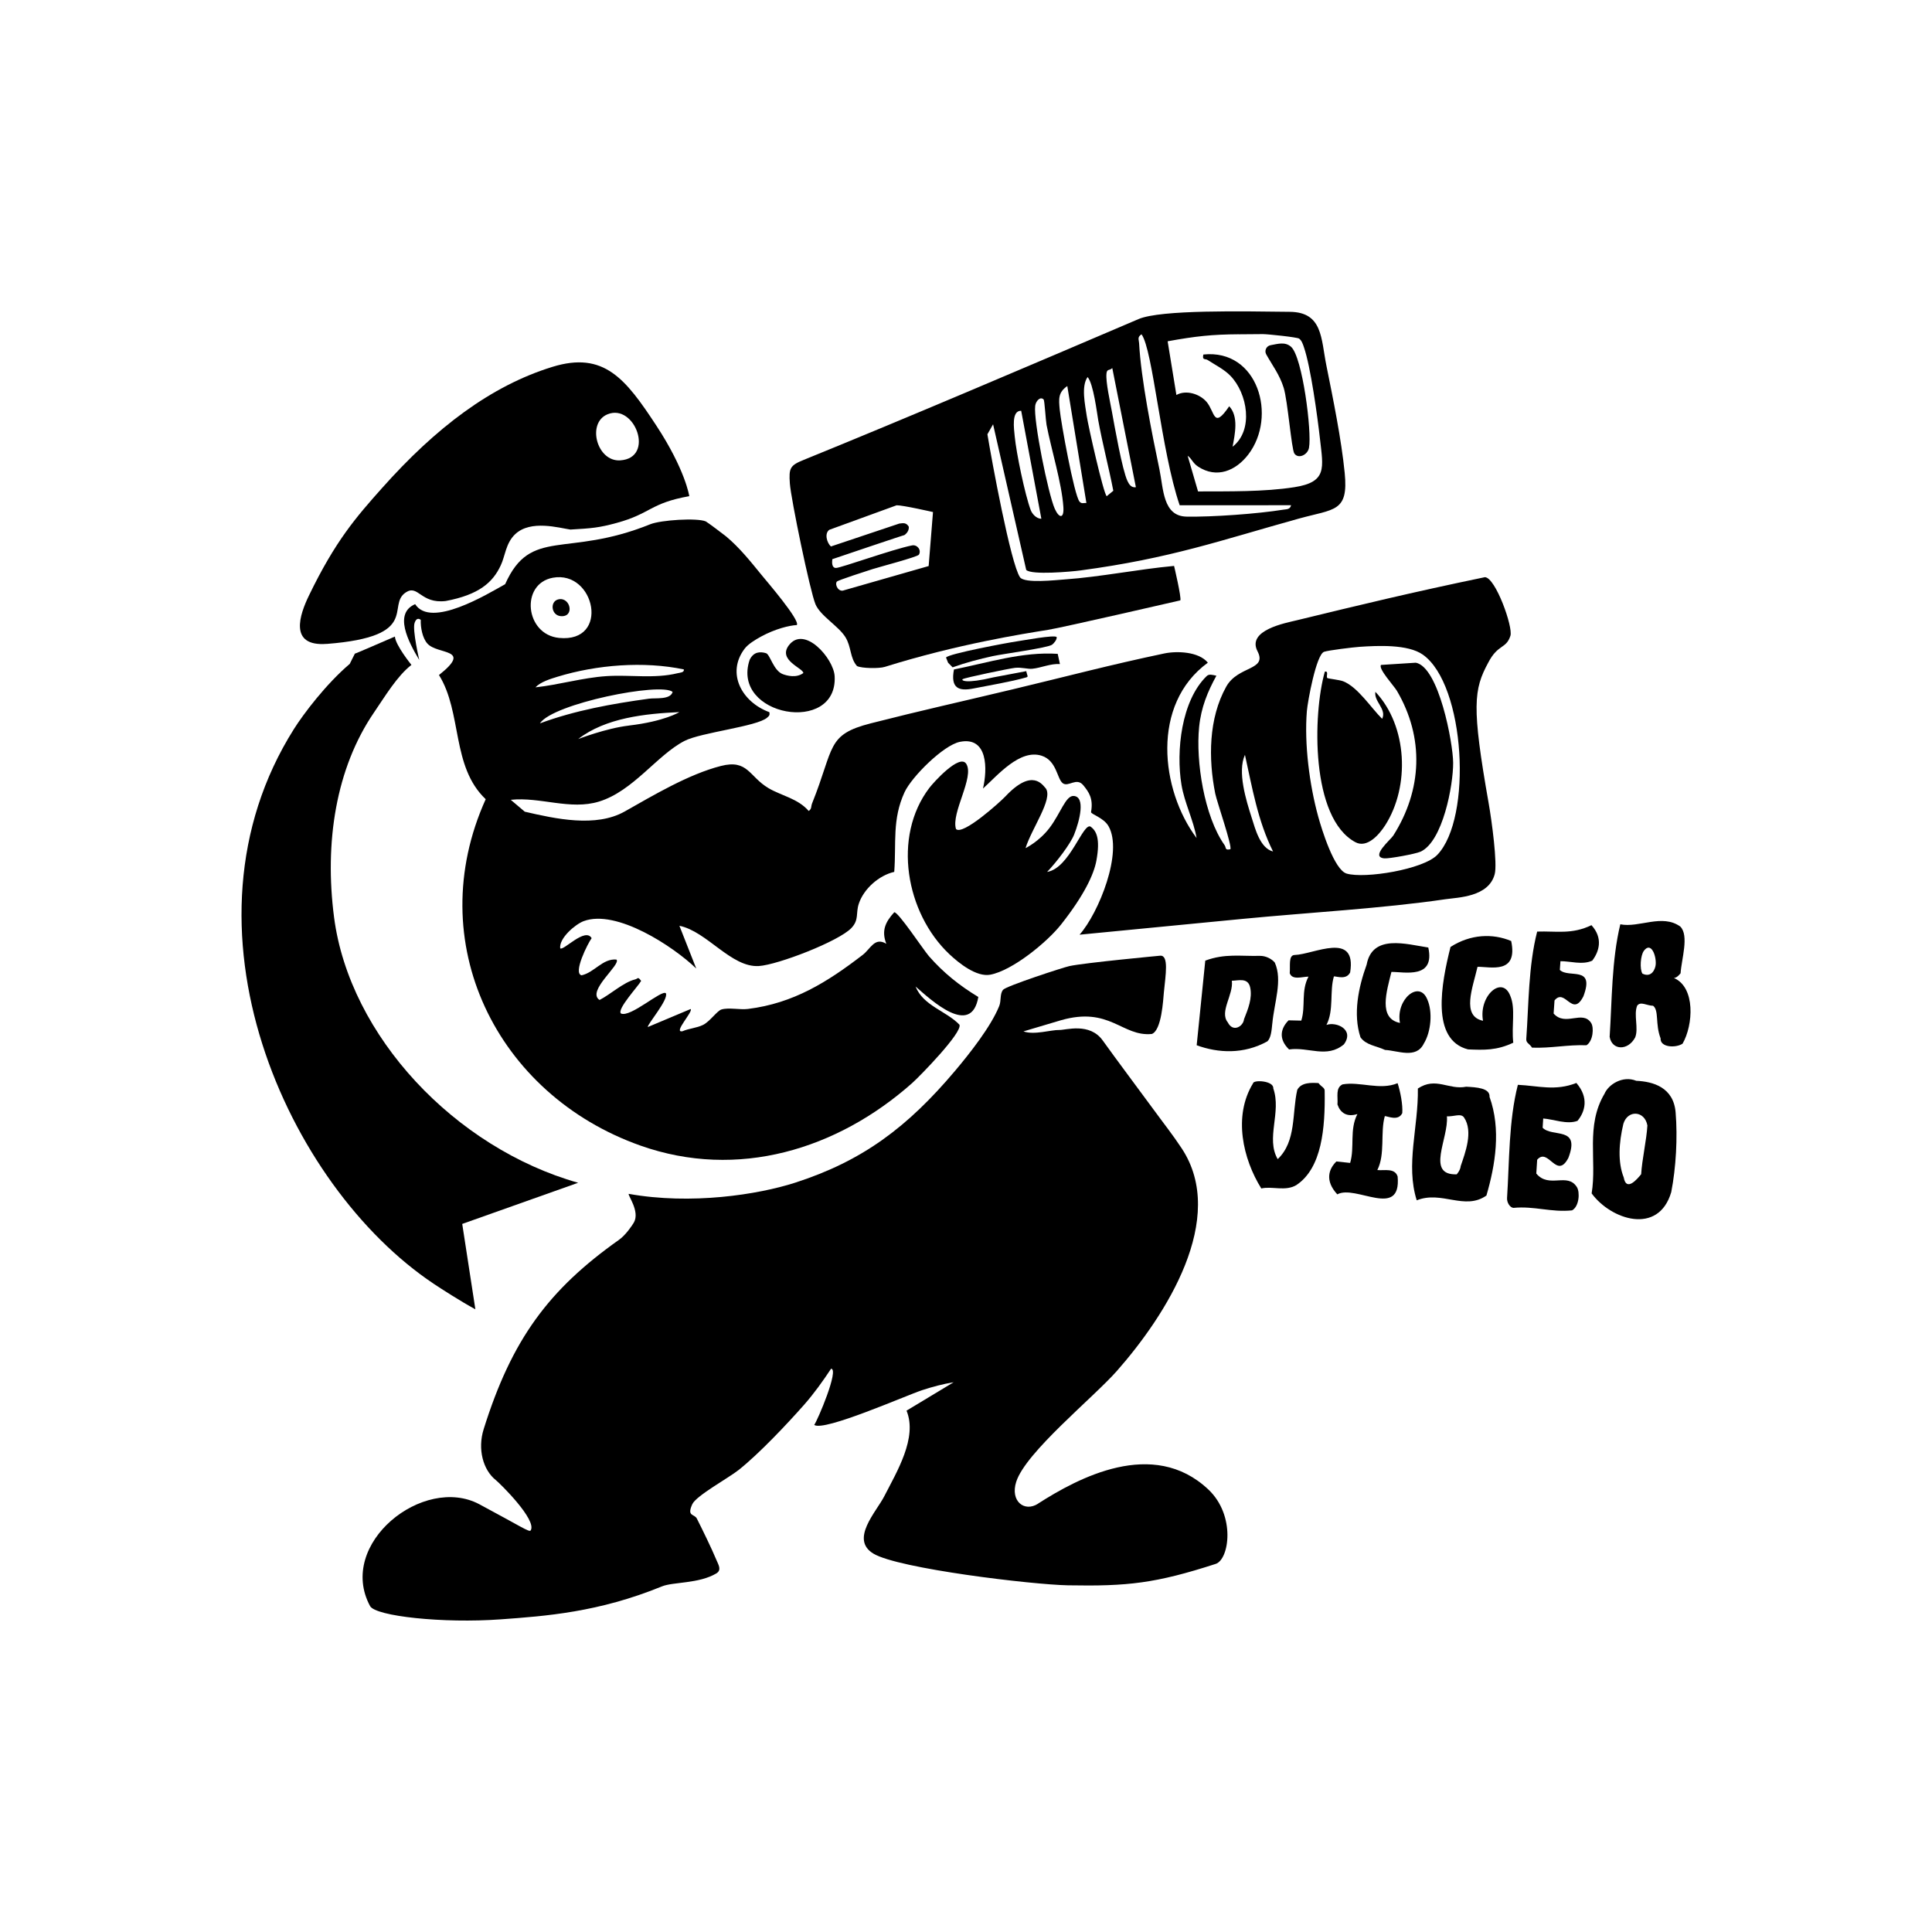<?xml version="1.0" encoding="UTF-8"?><svg id="Layer_1" xmlns="http://www.w3.org/2000/svg" viewBox="0 0 600 600"><path d="M395.13,317.86c.62-6.68,3.22-13.37.78-18.91-.88-1.09-2.75-2.15-4.72-2.1-5.92.15-10.74-.79-16.88,1.48-.85,8.41-1.81,17.87-2.67,26.28,6.71,2.46,14.63,2.86,21.97-1.22,1.09-1.07,1.3-3.3,1.51-5.53h0ZM386.34,316.53c-.21,2.18-3.39,4.25-5.05.96-2.65-3.28,1.83-8.6,1.27-12.91,1.97-.01,5.04-1.12,5.71,2.15.67,3.28-.63,6.55-1.93,9.8h0Z"/><path d="M400.34,325.92c6.04-.87,11.67,2.87,17.02-1.58,3.37-4.62-2.35-7.13-5.42-6.04,2.39-4.61.92-10.44,2.32-15.08.99,0,3.85,1.14,5.04-1.22,2.1-12.98-11.33-5.58-17.25-5.42-1.97.05-1.3,3.4-1.51,5.65.78,2.24,3.84,1.09,5.82,1.07-2.39,4.56-.82,9.13-2.23,13.66-.99-.02-2.96-.07-3.95-.09-2.18,2.2-3.48,5.52.16,9.06h0Z"/><path d="M430.11,326.07c3.96.17,9.69,2.9,12.07-1.98,2.27-3.67,2.77-9.92,1.09-13.68-2.47-6.2-9.88-.07-8.5,7.27-6.82-1.37-4.14-9.79-2.65-15.84,3.95-.05,13.62,2.33,11.45-7.58-6.8-1.03-17.35-4.26-19.14,5.29-2.58,7.14-4.28,15.41-1.92,22.6,1.78,2.46,4.74,2.58,7.61,3.91h0Z"/><path d="M455.92,325.9c4.94.2,8.9.36,14.04-2.08-.6-5.3.77-10.56-.92-14.53-2.48-6.55-9.88-.05-8.48,7.72-6.82-1.42-3.17-10.34-1.7-16.76,3.95-.06,12.64,2.45,10.45-8.01-5.72-2.41-12.62-2.15-18.84,1.84-2.86,11.35-6.22,28.84,5.45,31.82h0Z"/><path d="M475.8,325.36c5.93.22,10.97-.96,16.9-.75,2.07-1.32,2.35-5.48,1.46-6.89-2.68-4.19-8,1.2-11.67-2.96.09-1.35.19-2.7.28-4.06,3.25-4.06,5.55,5.52,8.98-1.31,3.62-9.68-4.56-5.48-7.33-8.17l.19-2.71c2.96-.05,6.81,1.25,9.87-.17,2.16-2.81,3.43-7-.24-11.02-6.1,2.96-10.94,1.78-16.86,1.99-2.74,10.7-2.61,22.66-3.38,33.3-.1,1.33.89,1.37,1.79,2.74h0Z"/><path d="M519.85,303.72c.99,0,2.07-1.47,2.07-1.47.27-4.36,2.7-11.68-.08-14.49-5.64-4.08-12.82.47-18.64-.71-2.72,11.22-2.57,23.77-3.31,34.94.71,4.22,5.65,4.41,7.91.23,1.17-2.81-.53-7.1.65-9.92,1.08-1.41,2.96.03,4.94.05,1.88,1.46.62,5.75,2.32,10.11-.18,2.88,4.76,3.05,6.83,1.66,3.33-5.77,4.05-17.5-2.68-20.39h0ZM514.2,299.47c-.09,1.43-1.26,4.3-4.13,2.9-.89-1.41-.62-5.66.46-7.1,2.16-2.9,3.85,1.34,3.67,4.2h0Z"/><path d="M409.47,336.36c-2.13-.12-5.32-.29-6.59,2.1-1.67,7.25-.24,15.98-6.08,21.52-3.76-6.46,1.22-14.52-1.37-21.97.2-2.4-6.18-2.75-6.29-1.57-6.25,10.21-3.12,23.54,2.57,32.65,3.31-.79,7.48.98,10.88-1.05,7.97-5.3,8.97-17.78,8.8-29.08.1-1.25-.96-1.31-1.93-2.61h0Z"/><path d="M434.05,336.39c-5.52,2.31-11.71-.6-17.13.38-2.23,1.14-1.36,3.71-1.56,6.23.87,2.59,2.9,4.02,6.19,2.98-2.52,4.92-.79,10.2-2.25,15.18-1.07-.11-3.2-.34-4.27-.46-2.33,2.28-3.7,5.91.28,10.22,5.64-3.15,19.91,7.89,18.74-5.54-.87-2.74-4.17-1.78-6.31-2.01,2.52-4.97.87-11.66,2.33-16.76,1.07.08,4.17,1.62,5.42-.92.19-2.63-.58-6.63-1.45-9.3h0Z"/><path d="M455.33,337.49c-5.42,1.08-9.39-3.17-15,.56.2,12.01-3.86,23.63-.35,34.72,7.76-3.11,14.86,3.26,21.64-1.48,2.78-9.52,4.59-20.6.97-30.64.19-2.77-4.07-2.99-7.26-3.16h0ZM453.64,362.08c-.09,1.37-1.25,2.62-1.25,2.62-9.7.31-2.45-11.18-3.04-18.02,2.13.15,4.36-1.06,5.33.38,2.92,4.35.32,11.03-1.03,15.03h0Z"/><path d="M489.57,336.32c-6.56,2.59-11.79.89-18.18.58-2.86,11.13-2.63,23.88-3.36,35.14-.09,1.41.88,2.95,1.95,3.08,6.5-.64,11.75,1.45,18.24.77,2.22-1.21,2.49-5.62,1.51-7.2-2.93-4.72-8.63.53-12.62-4.23.09-1.43.18-2.86.27-4.29,3.47-4.02,6.04,6.39,9.69-.57,3.82-9.98-4.97-6.25-7.99-9.37l.18-2.87c3.2.22,7.37,1.96,10.65.73,2.31-2.79,3.64-7.14-.35-11.76h0Z"/><path d="M508.13,335.64c-4.17-1.68-8.6,1.12-9.84,4.04-5.94,10.01-2.3,20.68-3.99,30.94,5.97,8.18,20.75,13.1,24.72-.4,1.49-7.64,2-16.93,1.36-24.74-.64-7.78-6.94-9.6-12.26-9.83h0ZM509.68,364.66c-1.15,1.41-4.61,5.62-5.42.99-1.87-4.71-1.52-10.7-.11-16.63,1.33-4.44,6.65-4.12,7.46.51-.26,4.57-1.67,10.57-1.93,15.13h0Z"/><path d="M461.18,179.24c-23,4.78-38.93,8.65-58.48,13.4-3.39.83-15.57,3.04-12.17,9.61,3.12,6.03-6.04,4.43-9.71,10.99-5.51,9.86-5.57,22.39-3.42,33.2.5,2.51,5.36,16.45,4.69,17.3-1.78.4-1.22-.48-1.81-1.31-6.29-8.9-8.96-25.99-7.88-36.66.62-6.13,2.66-10.99,5.36-15.92-1.26-.26-2.27-.61-3.01.11-7.9,7.65-9.55,23.34-7.84,33.71.93,5.67,3.72,10.94,4.7,16.59-11.18-14.91-14.24-41.53,3.5-54.46-2.83-3.48-9.69-3.67-13.54-2.86-17.05,3.59-29.84,7.02-47.11,11.15-17.27,4.13-27.74,6.4-43.99,10.54-13.9,3.54-11.25,7.41-18.25,24.83-.43,1.07-.05,1.69-1.07,2.4-3.3-3.86-8.58-4.78-12.46-7.08-6.08-3.6-6.4-9.06-14.81-6.9-10.07,2.58-21.01,9.14-29.86,14.13-8.96,5.06-21.51,2.28-31.04.07l-4.36-3.69c9.18-.97,18.46,3.3,27.43.54,10.62-3.27,17.98-14.42,26.55-18.84,5.11-2.63,22.5-4.46,25.62-7.2.65-.57.91-.77.71-1.72-8.48-3.1-13.46-12.05-7.69-19.69,1.12-1.48,3.34-2.81,5.12-3.79,4.4-2.4,8.88-3.48,11.11-3.57,1.05-1.53-9.44-13.69-10.97-15.57-3.49-4.28-6.83-8.47-11-11.96-.73-.61-5.95-4.51-6.31-4.66-2.67-1.15-13.92-.46-17.29.9-26.09,10.53-37.06.75-45.02,18.6-5.59,3.11-23.09,13.81-27.95,6.2-6.68,2.86-2.19,11.56,1.28,17.34,0,0-2.18-9.32-1.46-11.49.72-2.17,1.93-.95,1.93-.95-.1,2.28.5,5.63,2.07,7.36,3.24,3.55,14.15,1.36,3.58,9.75,7.27,11.65,3.79,28.41,14.51,38.56-20.04,44.37,3.34,91.78,48.1,107.59,30.14,10.65,61.05,1.23,84.32-19.41,2.41-2.14,15.74-15.8,14.71-18.15-4.17-4.32-11.23-5.85-13.63-11.86,5,4.38,17.33,15.8,19.49,3.25-5.84-3.52-10.82-7.51-15.33-12.66-1.76-2.02-9.62-13.93-10.79-13.64-2.76,3.03-4.02,5.71-2.46,9.78-3.62-2.2-4.87,1.57-7.35,3.47-10.95,8.42-21.48,15.02-35.61,16.77-2.52.31-5.95-.51-8.22.16-1.36.4-3.61,3.74-5.7,4.78-2.04,1.01-4.34,1.08-6.41,1.98-3.05.62,3.36-6.09,2.53-6.9l-13.27,5.58c-.53-.42,6.5-8.51,5.58-10.47-1.25-1.26-11.02,7.65-13.96,6.28-1.33-1.29,5.44-8.56,6.27-10.12-1.06-1.48-.97-.68-1.84-.47-3.6.86-7.69,4.67-11.07,6.39-4.18-2.72,6.83-11.09,5.24-12.55-4.27-.38-6.8,3.99-10.81,4.89-2.8-.59,1.99-10.04,3.11-11.53-1.99-3.51-8.86,4.11-9.76,3.14-.38-3.18,4.72-7.47,7.28-8.43,10.18-3.8,27.81,7.82,34.97,14.71l-5.23-13.27c8.58,1.75,16.08,13.04,24.68,12.5,5.84-.36,24.81-7.66,28.74-11.81,2.42-2.56,1.31-4.53,2.28-7.5,1.52-4.65,6.27-8.85,11.02-9.93.67-8.98-.7-16.25,3.2-24.74,2.2-4.77,12.07-14.61,17.18-15.64,8.76-1.76,8.58,8.54,7.18,14.51,4.56-4.14,11.45-12.34,18.18-10.21,4.71,1.49,4.79,7.12,6.56,8.52,1.76,1.39,4.29-1.97,6.44.69,1.68,2.09,3.13,4.05,2.38,8.28-.12.67,3.88,1.72,5.41,4.37,4.63,8.02-3.02,26.99-8.98,33.73,17.49-1.7,30.58-2.97,50.43-4.89,21.07-2.04,43.8-3.26,63.24-6.13,3.82-.56,13.39-.65,15.26-7.78.87-3.29-.89-16.44-1.88-22.04-5.32-30.13-4.63-35.34-.14-43.63,3.03-5.86,5.56-4.2,6.9-8.36.87-2.71-4.62-18.08-7.91-18.2ZM167.68,224.64c4.06-6.16,37.57-12.84,41.21-9.76-.69,2.5-5.29,1.82-7.33,2.1-11.51,1.58-22.97,3.64-33.88,7.67ZM195.27,225.34c-7.04.82-15.71,4.18-15.71,4.18,8.54-6.62,20.91-7.89,31.42-8.37,0,0-4.56,2.88-15.71,4.18ZM212.38,207.89c.17.99-1.24,1.01-1.94,1.18-7.22,1.78-14.8.42-22.14.91-7.37.49-14.68,2.69-22.01,3.48,1.58-1.69,4.65-2.62,6.83-3.29,12.19-3.73,26.81-4.89,39.26-2.28ZM171.69,179.42c13.13-2.39,17.86,20.27,1.93,18.69-10.58-1.05-12.1-16.83-1.93-18.69ZM388.73,253.97c-1.75-5.47-4.5-14.3-2.1-19.55,2.25,10.18,4.01,20.6,8.73,30.02-4.03-1.03-5.52-6.99-6.63-10.47ZM446.34,265.5c-4.36,4.53-22.51,7.45-28.13,5.8-3.87-1.14-7.76-13.81-8.83-17.71-2.72-9.89-4.35-22.53-3.52-32.77.23-2.84,2.89-17.55,5.35-18.4,1.4-.48,9.09-1.41,11.03-1.54,5.64-.38,15.02-.84,19.64,2.43,13.19,9.32,15.45,50.8,4.47,62.19Z"/><path d="M322.39,466.98c-4.29,2.75-8.7-.81-6.8-6.78,2.93-9.19,23.94-26.13,31.24-34.41,15.3-17.35,34.53-47.43,20.14-69.18-2.85-4.31-5.32-7.37-9.01-12.42-4.45-6.07-11.07-14.88-15.49-21.05-4.07-5.69-11.48-3.22-13.49-3.27-2.57-.07-7.78,1.64-11.14.44l11.56-3.44c15.29-4.43,19.03,5.14,28.3,4.24,3.08-1.12,3.53-10.67,3.76-13.02.53-5.32,1.59-11.5-1.16-11.29,0,0-23.3,2.18-28.17,3.22-1.97.42-19.6,6.19-20.6,7.35-1.08,1.25-.53,3.35-1.22,5.07-2.58,6.41-9.28,14.86-13.68,20.08-14.73,17.46-28.71,28.02-49.72,34.78-11.58,3.72-32.3,6.93-51.66,3.46-.33.47,3.53,5.44,1.62,8.87-.54.96-2.59,3.96-4.63,5.4-21.82,15.44-33.31,30.91-42.04,58.83-1.93,6.17-.2,12.66,3.81,15.82,1.21.96,12.87,12.4,10.79,15.61-.42.65-3-1.23-15.93-8.13-17.35-9.26-44.37,12.28-33.94,31.62,1.7,3.15,22.67,5.43,40.59,4.12,13.99-1.02,30.37-2.19,50.04-10.23,3.52-1.44,11.46-.79,16.93-4.05,1.7-1.08.62-2.66-.01-4.18-1.42-3.43-4.34-9.42-6.06-12.82-.78-1.55-3.2-.57-1.43-4.47,1.2-2.65,11.29-8.15,14.46-10.68,6.31-5.04,14.85-14.07,20.28-20.22,3.04-3.45,5.84-7.36,8.37-11.19,2.6.12-4.26,16.19-5.24,17.46,2.99,2.16,28.58-9.18,33.54-10.8,3.16-1.03,6.47-1.93,9.76-2.45l-14.63,8.82c3.46,8.42-3.03,18.99-6.9,26.56-2.48,4.86-10.73,13.39-3.4,17.83,7.77,4.7,49.49,9.65,60.42,9.85,18.59.34,27.23-.61,45.89-6.65,4.22-1.37,6.28-15.06-2.31-23.14-17.16-16.13-40.5-3.49-52.86,4.42Z"/><path d="M253.24,187.63c1.54,3.66,7.18,6.79,9.31,10.24,1.9,3.07,1.37,6.48,3.6,8.98,1.44.72,6.84.82,8.65.25,22.52-7.06,43.06-10.28,50.7-11.5,4.35-.69,41.06-9.15,41.06-9.15.41-.78-1.94-10.7-1.94-10.7-11.11,1.02-22.83,3.41-33.87,4.19-2.74.19-12.61,1.33-13.98-.67-2.87-4.17-8.79-36.29-10.12-44.4l1.76-3.1,10.29,45.22c1.61,1.65,13.94.56,16.94.15,28.03-3.76,43.46-9.35,67.64-16.06,11.12-3.09,15.54-1.97,14.33-14.21-1.02-10.33-3.63-23.13-5.7-33.41-1.67-8.26-1.1-16.51-11.31-16.62-14.64-.16-40.07-.71-47.01,2.25-34.97,14.93-71.66,30.59-103.96,43.72-4.27,1.73-4.68,2.51-4.33,7.37.35,4.82,6.28,33.5,7.95,37.45ZM384.75,103.82c1.67,0,5.84-.07,7.47-.06,1.52.01,10.6.95,11.23,1.4.81.57,1.19,1.77,1.5,2.69,2.1,6.06,4.22,21.67,4.99,28.54,1,8.93,2.28,13.31-7.95,14.91-9.47,1.48-20.33,1.28-29.93,1.32l-3.23-11.08c1.37.97,1.52,2.23,3.25,3.37,5.76,3.79,11.7,1.32,15.58-3.75,9.06-11.82,3.02-32.86-13.95-31.06-.42,1.9.57,1.19,1.38,1.73,2.34,1.54,5.04,2.84,7.02,4.87,5.31,5.47,7.3,16.89.68,22.03.72-3.88,1.94-9.39-1.05-12.56-4.97,7.33-4.38,1.74-7.03-1.36-2.12-2.48-6.38-3.83-9.37-2.14l-2.72-16.68c8.73-1.59,13.85-2.13,22.13-2.18ZM354.51,103.82c3.57,4.86,6.01,35.98,11.85,53.1l34.59-.02c-.28,1.36-1.4,1.22-2.44,1.39-7.9,1.28-22.11,2.3-30.03,2.15-7.38-.14-7.14-8.66-8.41-14.7-2.34-11.11-5.73-28.11-6.31-39.15-.06-1.16-.65-1.85.75-2.77ZM343.62,116.04c.18-1.61.88-.83,1.81-1.73l7.33,37c-1.39.21-2.09-.83-2.61-1.92-1.65-3.5-4.01-17.04-4.86-21.68-.53-2.86-1.94-9.17-1.66-11.67ZM337.76,117.09c1.83,2.08,2.92,11.27,3.31,13.44,1.32,7.3,3.27,14.59,4.68,21.88l-2.05,1.69c-1.01-.78-5.78-21.97-6.2-24.89-.51-3.56-1.79-9.21.26-12.12ZM331.46,119.89l5.93,36.31c-.83-.05-1.49.36-2.14-.43-1.67-2.03-5.79-24.72-6.15-28.63-.29-3.22-.53-5.25,2.36-7.25ZM321.49,126.01c.19-1.44,1.57-3.01,2.63-1.94.28.28.64,6.53.89,7.85,1.47,7.67,4.73,18.07,5.23,25.53.25,3.76-1.34,3.52-2.67.55-2.04-4.56-6.68-27.47-6.08-31.99ZM317.14,127.57l6.26,33.52c-1.53.04-2.87-1.54-3.28-2.63-1.78-4.68-4.52-17.86-4.99-22.95-.21-2.26-1.11-8.03,2-7.94ZM257.56,164.53l20.89-7.61c1.85-.06,11.3,2.1,11.3,2.1l-1.35,16.77s-20.8,5.97-26.27,7.52c-1.63.71-2.96-1.61-2.26-2.67.3-.45,9.57-3.4,11.08-3.89,1.94-.63,14.01-3.79,14.42-4.49,0,0,.01-.02.02-.03.82-1.43-.54-3.17-2.16-2.85-6.05,1.2-22.12,7.01-23.6,7-1.32,0-1.27-1.64-1.15-2.72,0,0,22.82-7.74,22.33-7.45,0,0,1.64-1,1.41-2.67-.81-1.28-1.65-1.11-2.95-.94l-21.22,7.11c-1.26-1.13-2.09-4.06-.48-5.19Z"/><path d="M243.17,209.39c-2.98-1.07-4-6.16-5.28-6.54-1.7-.51-3.83-.55-5.08,2.07-5.9,17.55,27.37,23.38,26.4,5.1-.29-5.55-9.49-16.03-14.28-9.54-3.39,4.59,4.57,7.04,4.55,8.54-2.2,1.64-5.11.8-6.3.37Z"/><path d="M298.99,210.91c.7-.45,14.51-3.33,16.24-3.51,2.02-.22,3.93.43,5.35.29,2.67-.26,5.74-1.67,8.59-1.46l-.69-3.17c-10.94-.73-21.62,2.73-32.22,4.85-1.11,5.84,1.48,6.82,6.09,5.9,4.8-.96,11.62-2.08,16.29-3.42.87-.25.37-.41.08-1.96l-10.16,1.92c-8.81,2.11-10.15.93-9.58.56Z"/><path d="M326.72,200.23c.57-.41,1.58-1.63,1.44-2.38-.58-.79-10.58,1.08-12.36,1.33-2.7.38-21.29,3.85-22,5.02l.64,1.62,1.4,1.42c4.07-1.45,8.24-2.56,12.47-3.48,3.14-.68,17.06-2.55,18.42-3.54Z"/><path d="M427.14,214.87c-.52,2.97,3.57,5.34,2.1,8.37-3.45-3.4-7.53-9.85-12.09-11.66-1.16-.46-4.78-.83-4.94-1.01-.47-.53.56-2.22-.77-1.99-3.76,13.19-4.45,45.54,9.51,52.98,3.6,1.92,7.33-2.3,9.23-5.26,7.75-12.1,6.95-30.85-3.03-41.44Z"/><path d="M439.7,205.81l-10.81.69c-.96,1.13,4.06,6.56,4.91,8,8.57,14.58,7.9,30.83-1.12,45.02-.78,1.22-7.29,6.65-2.76,7.05,1.51.13,9.65-1.36,11.23-2.07,6.93-3.12,10.19-20.71,10.14-27.64-.05-6.14-4.44-29.69-11.6-31.05Z"/><path d="M398.66,120.43c1.26,4.08,2.42,19.11,3.32,20.42,1.23,1.77,4.12.45,4.54-1.78.93-4.93-2.02-28.27-5.58-31.38-1.87-1.63-4.1-.89-6.33-.49-1.32.23-2.02,1.69-1.37,2.86,1.9,3.41,4.17,6.32,5.42,10.38Z"/><path d="M300.06,237.19c-2.06-3.16-10.08,5.71-11.43,7.48-11.57,15.19-7.28,38.87,6.13,51.59,3.05,2.9,8.53,7.24,12.78,6.44,6.91-1.3,17.68-10.12,22.05-15.67,7.14-9.06,10.12-15.51,10.9-19.73,1.29-7-.07-9.26-1.71-10.53-2.37-1.72-6.49,12.88-13.59,14.01,2.99-3.1,7.26-8.75,8.39-11.59,1.76-4.42,3.57-11.78-.15-12-2.47-.15-4.07,5.41-7.46,9.88-3.27,4.32-7.48,6.32-7.48,6.32,1.97-6.24,8.52-15.16,6.33-18.5-1-1.01-4.11-6.56-12.58,2.44-1.62,1.72-13.3,12.27-15.35,10.13-1.58-5.04,5.84-16.17,3.17-20.28Z"/><path d="M134.64,398.66c2.33,1.55,8.29,5.4,12.99,7.96l-4.08-26.52,36-12.78c-38.2-10.8-70.98-45.51-75.8-82.42-3.04-23.29.58-46.38,12.44-63.69,3.41-4.98,7.11-11.23,11.58-14.72,0,0-4.95-6.11-5.13-8.8-3.34,1.42-12.25,5.34-12.43,5.3l-1.6,3.19c-7.28,6.18-14.32,15.45-17.33,20.23-38.7,61.34-1.98,141.97,43.37,172.25Z"/><path d="M174.08,191.34c4.46.44,3.14-5.9-.54-5.23-2.85.52-2.42,4.94.54,5.23Z"/><path d="M101.53,199.97c29.37-2.28,18.36-11.93,24.49-15.99,3.86-2.56,4.59,3.6,12.4,2.67,10.29-1.94,14.62-5.75,17.08-11.05,1.38-2.85,1.53-6.89,4.48-9.69,4.83-4.59,13.71-1.94,17.16-1.45,6.6-.39,8.77-.53,14.41-2.07,10.6-2.89,10.32-6.14,22.51-8.3,0,0-1.2-8.17-10.26-21.96-9.53-14.51-16.25-23.11-32.2-18.21-19.09,5.86-36.26,18.89-53,37.7-7.95,8.93-14.43,16.3-22.69,33.4-2.77,5.74-6.41,15.88,5.61,14.94ZM188.7,128.65c8.49-3.44,14.81,13.65,3.89,14.32-7.25.45-10.46-11.66-3.89-14.32Z"/></svg>